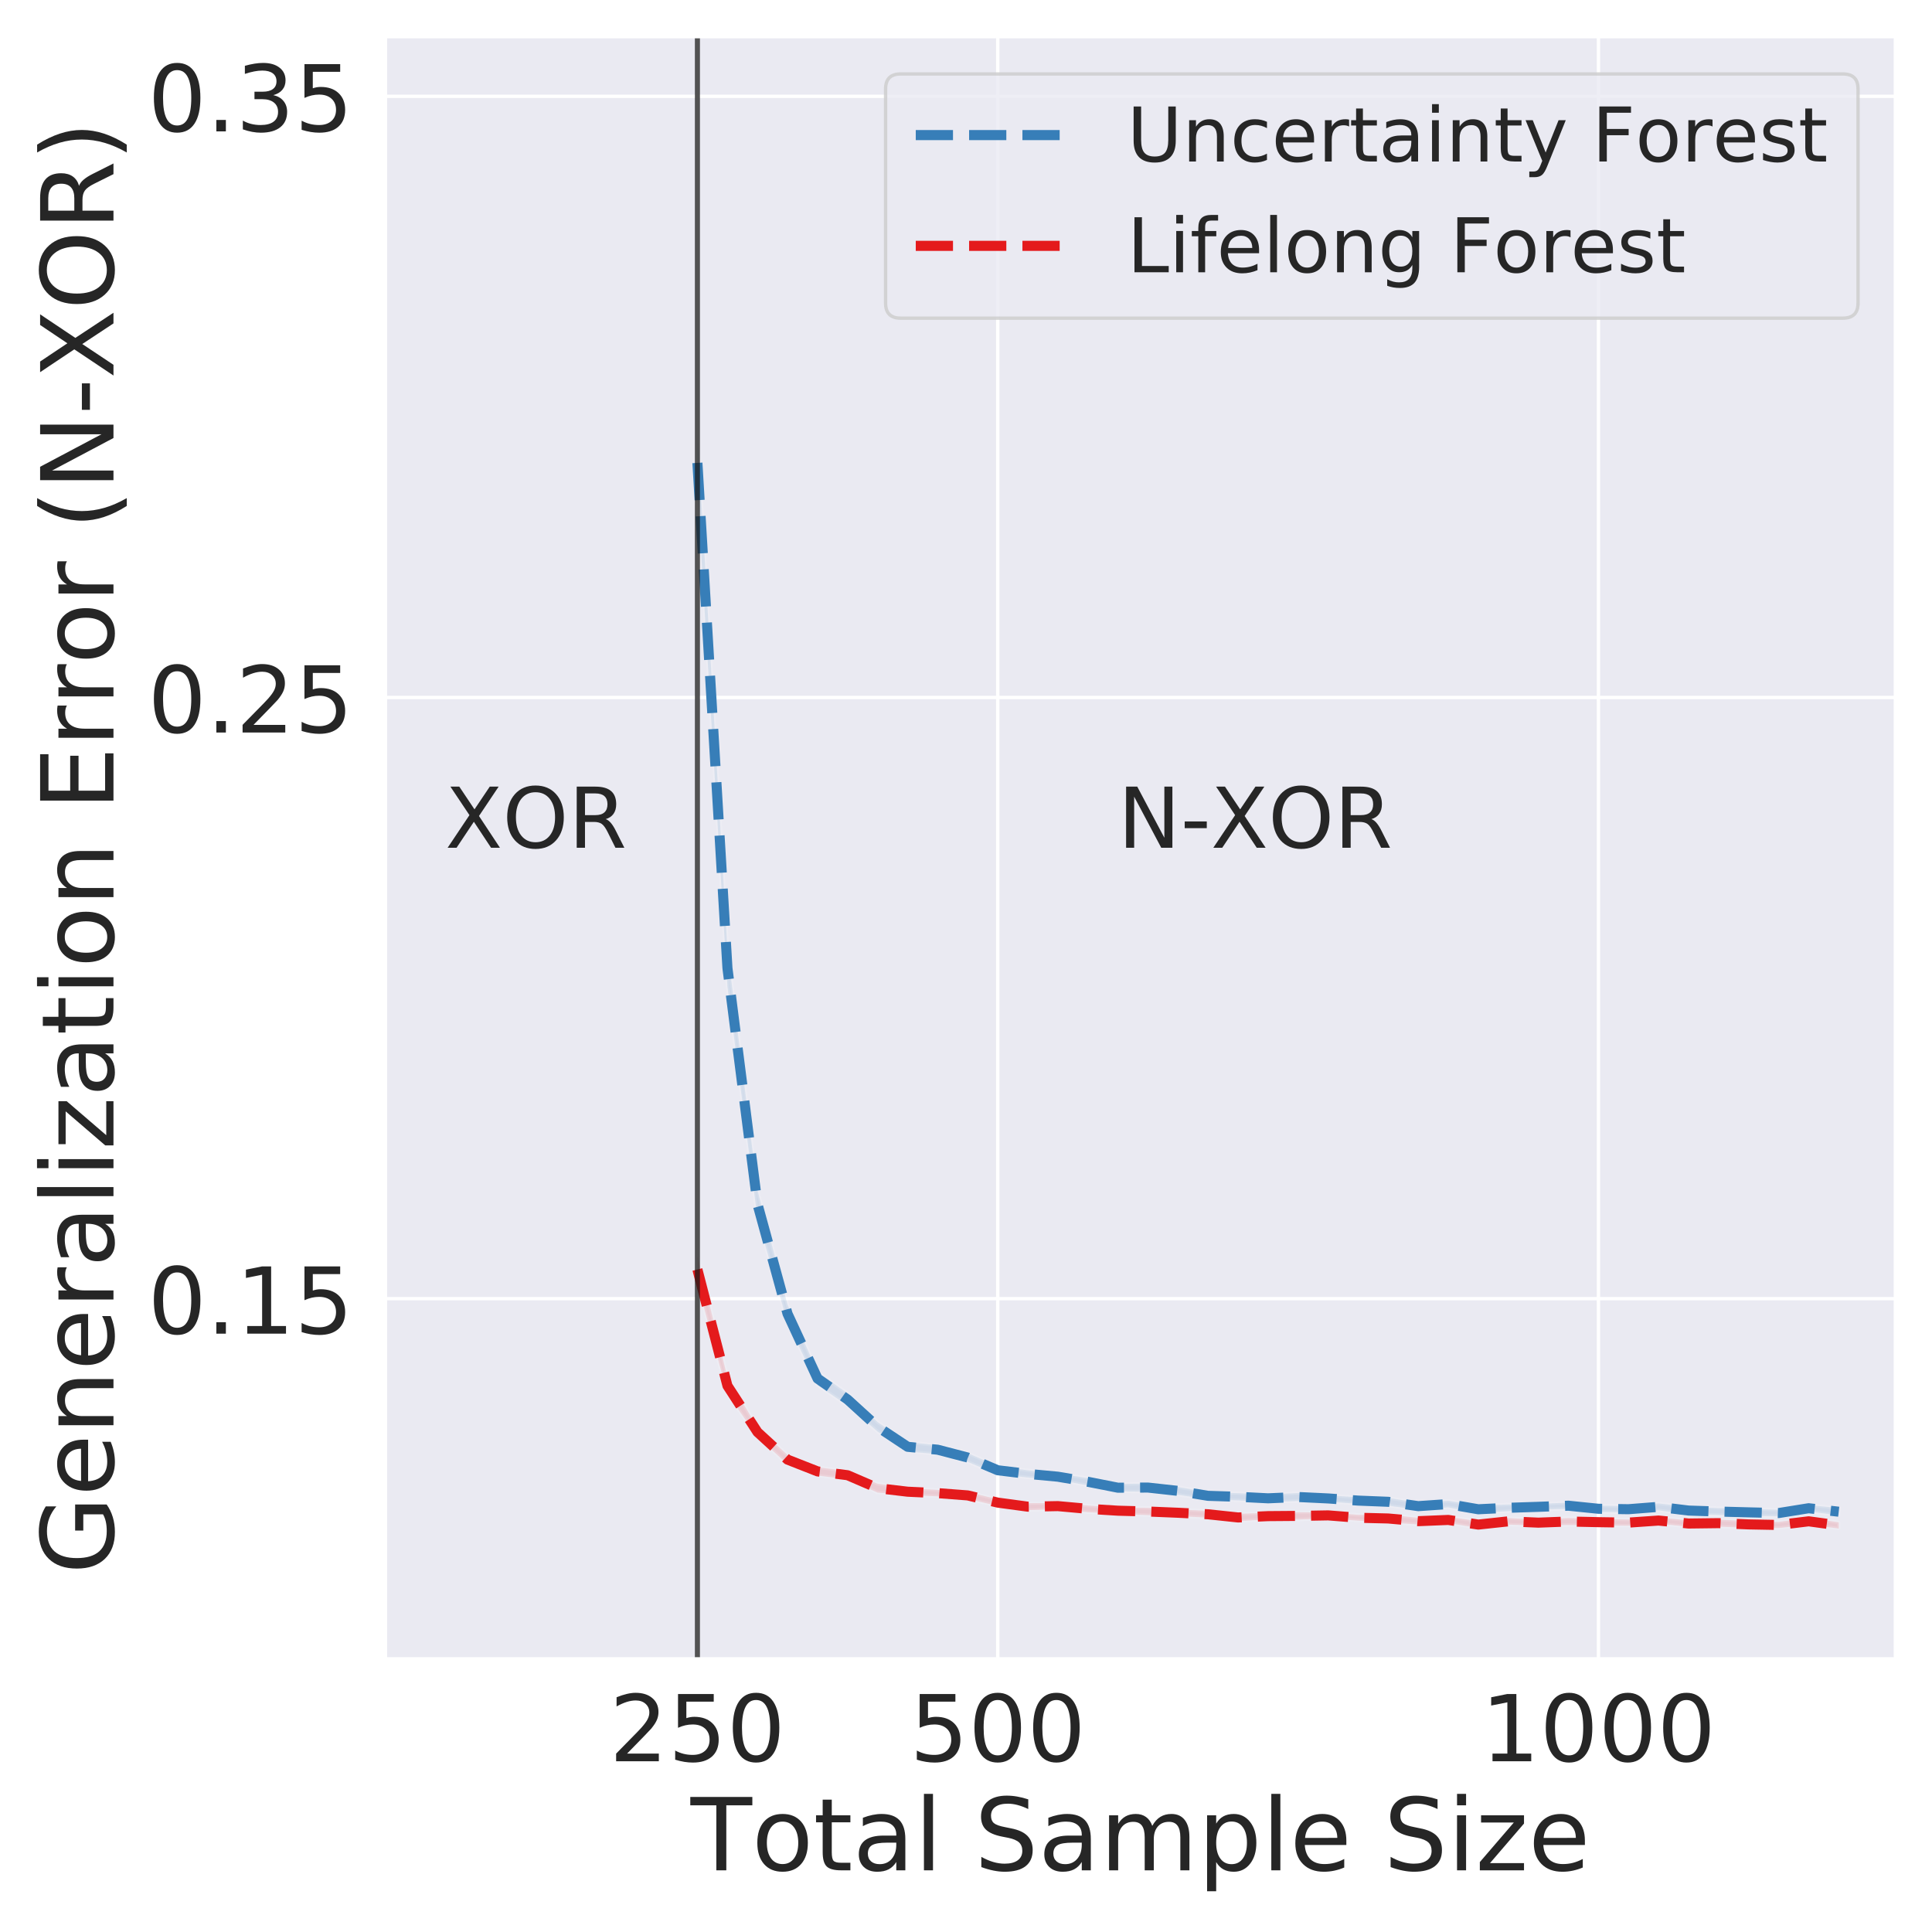 <?xml version="1.0" encoding="utf-8" standalone="no"?>
<!DOCTYPE svg PUBLIC "-//W3C//DTD SVG 1.1//EN"
  "http://www.w3.org/Graphics/SVG/1.1/DTD/svg11.dtd">
<!-- Created with matplotlib (https://matplotlib.org/) -->
<svg height="576pt" version="1.1" viewBox="0 0 576 576" width="576pt" xmlns="http://www.w3.org/2000/svg" xmlns:xlink="http://www.w3.org/1999/xlink">
 <defs>
  <style type="text/css">
*{stroke-linecap:butt;stroke-linejoin:round;}
  </style>
 </defs>
 <g id="figure_1">
  <g id="patch_1">
   <path d="M 0 576 
L 576 576 
L 576 0 
L 0 0 
z
" style="fill:#ffffff;"/>
  </g>
  <g id="axes_1">
   <g id="patch_2">
    <path d="M 114.8 494.7 
L 565.2 494.7 
L 565.2 10.8 
L 114.8 10.8 
z
" style="fill:#eaeaf2;"/>
   </g>
   <g id="matplotlib.axis_1">
    <g id="xtick_1">
     <g id="line2d_1">
      <path clip-path="url(#p9463af19e4)" d="M 207.924 494.7 
L 207.924 10.8 
" style="fill:none;stroke:#ffffff;stroke-linecap:round;"/>
     </g>
     <g id="text_1">
      <!-- 250 -->
      <defs>
       <path d="M 19.188 8.297 
L 53.609 8.297 
L 53.609 0 
L 7.328 0 
L 7.328 8.297 
Q 12.938 14.109 22.625 23.891 
Q 32.328 33.688 34.812 36.531 
Q 39.547 41.844 41.422 45.531 
Q 43.312 49.219 43.312 52.781 
Q 43.312 58.594 39.234 62.25 
Q 35.156 65.922 28.609 65.922 
Q 23.969 65.922 18.812 64.312 
Q 13.672 62.703 7.812 59.422 
L 7.812 69.391 
Q 13.766 71.781 18.938 73 
Q 24.125 74.219 28.422 74.219 
Q 39.75 74.219 46.484 68.547 
Q 53.219 62.891 53.219 53.422 
Q 53.219 48.922 51.531 44.891 
Q 49.859 40.875 45.406 35.406 
Q 44.188 33.984 37.641 27.219 
Q 31.109 20.453 19.188 8.297 
z
" id="DejaVuSans-50"/>
       <path d="M 10.797 72.906 
L 49.516 72.906 
L 49.516 64.594 
L 19.828 64.594 
L 19.828 46.734 
Q 21.969 47.469 24.109 47.828 
Q 26.266 48.188 28.422 48.188 
Q 40.625 48.188 47.75 41.5 
Q 54.891 34.812 54.891 23.391 
Q 54.891 11.625 47.562 5.094 
Q 40.234 -1.422 26.906 -1.422 
Q 22.312 -1.422 17.547 -0.641 
Q 12.797 0.141 7.719 1.703 
L 7.719 11.625 
Q 12.109 9.234 16.797 8.062 
Q 21.484 6.891 26.703 6.891 
Q 35.156 6.891 40.078 11.328 
Q 45.016 15.766 45.016 23.391 
Q 45.016 31 40.078 35.438 
Q 35.156 39.891 26.703 39.891 
Q 22.75 39.891 18.812 39.016 
Q 14.891 38.141 10.797 36.281 
z
" id="DejaVuSans-53"/>
       <path d="M 31.781 66.406 
Q 24.172 66.406 20.328 58.906 
Q 16.5 51.422 16.5 36.375 
Q 16.5 21.391 20.328 13.891 
Q 24.172 6.391 31.781 6.391 
Q 39.453 6.391 43.281 13.891 
Q 47.125 21.391 47.125 36.375 
Q 47.125 51.422 43.281 58.906 
Q 39.453 66.406 31.781 66.406 
z
M 31.781 74.219 
Q 44.047 74.219 50.516 64.516 
Q 56.984 54.828 56.984 36.375 
Q 56.984 17.969 50.516 8.266 
Q 44.047 -1.422 31.781 -1.422 
Q 19.531 -1.422 13.062 8.266 
Q 6.594 17.969 6.594 36.375 
Q 6.594 54.828 13.062 64.516 
Q 19.531 74.219 31.781 74.219 
z
" id="DejaVuSans-48"/>
      </defs>
      <g style="fill:#262626;" transform="translate(181.679 525.096)scale(0.275 -0.275)">
       <use xlink:href="#DejaVuSans-50"/>
       <use x="63.623" xlink:href="#DejaVuSans-53"/>
       <use x="127.246" xlink:href="#DejaVuSans-48"/>
      </g>
     </g>
    </g>
    <g id="xtick_2">
     <g id="line2d_2">
      <path clip-path="url(#p9463af19e4)" d="M 297.467 494.7 
L 297.467 10.8 
" style="fill:none;stroke:#ffffff;stroke-linecap:round;"/>
     </g>
     <g id="text_2">
      <!-- 500 -->
      <g style="fill:#262626;" transform="translate(271.222 525.096)scale(0.275 -0.275)">
       <use xlink:href="#DejaVuSans-53"/>
       <use x="63.623" xlink:href="#DejaVuSans-48"/>
       <use x="127.246" xlink:href="#DejaVuSans-48"/>
      </g>
     </g>
    </g>
    <g id="xtick_3">
     <g id="line2d_3">
      <path clip-path="url(#p9463af19e4)" d="M 476.553 494.7 
L 476.553 10.8 
" style="fill:none;stroke:#ffffff;stroke-linecap:round;"/>
     </g>
     <g id="text_3">
      <!-- 1000 -->
      <defs>
       <path d="M 12.406 8.297 
L 28.516 8.297 
L 28.516 63.922 
L 10.984 60.406 
L 10.984 69.391 
L 28.422 72.906 
L 38.281 72.906 
L 38.281 8.297 
L 54.391 8.297 
L 54.391 0 
L 12.406 0 
z
" id="DejaVuSans-49"/>
      </defs>
      <g style="fill:#262626;" transform="translate(441.559 525.096)scale(0.275 -0.275)">
       <use xlink:href="#DejaVuSans-49"/>
       <use x="63.623" xlink:href="#DejaVuSans-48"/>
       <use x="127.246" xlink:href="#DejaVuSans-48"/>
       <use x="190.869" xlink:href="#DejaVuSans-48"/>
      </g>
     </g>
    </g>
    <g id="text_4">
     <!-- Total Sample Size -->
     <defs>
      <path d="M -0.297 72.906 
L 61.375 72.906 
L 61.375 64.594 
L 35.5 64.594 
L 35.5 0 
L 25.594 0 
L 25.594 64.594 
L -0.297 64.594 
z
" id="DejaVuSans-84"/>
      <path d="M 30.609 48.391 
Q 23.391 48.391 19.188 42.75 
Q 14.984 37.109 14.984 27.297 
Q 14.984 17.484 19.156 11.844 
Q 23.344 6.203 30.609 6.203 
Q 37.797 6.203 41.984 11.859 
Q 46.188 17.531 46.188 27.297 
Q 46.188 37.016 41.984 42.703 
Q 37.797 48.391 30.609 48.391 
z
M 30.609 56 
Q 42.328 56 49.016 48.375 
Q 55.719 40.766 55.719 27.297 
Q 55.719 13.875 49.016 6.219 
Q 42.328 -1.422 30.609 -1.422 
Q 18.844 -1.422 12.172 6.219 
Q 5.516 13.875 5.516 27.297 
Q 5.516 40.766 12.172 48.375 
Q 18.844 56 30.609 56 
z
" id="DejaVuSans-111"/>
      <path d="M 18.312 70.219 
L 18.312 54.688 
L 36.812 54.688 
L 36.812 47.703 
L 18.312 47.703 
L 18.312 18.016 
Q 18.312 11.328 20.141 9.422 
Q 21.969 7.516 27.594 7.516 
L 36.812 7.516 
L 36.812 0 
L 27.594 0 
Q 17.188 0 13.234 3.875 
Q 9.281 7.766 9.281 18.016 
L 9.281 47.703 
L 2.688 47.703 
L 2.688 54.688 
L 9.281 54.688 
L 9.281 70.219 
z
" id="DejaVuSans-116"/>
      <path d="M 34.281 27.484 
Q 23.391 27.484 19.188 25 
Q 14.984 22.516 14.984 16.5 
Q 14.984 11.719 18.141 8.906 
Q 21.297 6.109 26.703 6.109 
Q 34.188 6.109 38.703 11.406 
Q 43.219 16.703 43.219 25.484 
L 43.219 27.484 
z
M 52.203 31.203 
L 52.203 0 
L 43.219 0 
L 43.219 8.297 
Q 40.141 3.328 35.547 0.953 
Q 30.953 -1.422 24.312 -1.422 
Q 15.922 -1.422 10.953 3.297 
Q 6 8.016 6 15.922 
Q 6 25.141 12.172 29.828 
Q 18.359 34.516 30.609 34.516 
L 43.219 34.516 
L 43.219 35.406 
Q 43.219 41.609 39.141 45 
Q 35.062 48.391 27.688 48.391 
Q 23 48.391 18.547 47.266 
Q 14.109 46.141 10.016 43.891 
L 10.016 52.203 
Q 14.938 54.109 19.578 55.047 
Q 24.219 56 28.609 56 
Q 40.484 56 46.344 49.844 
Q 52.203 43.703 52.203 31.203 
z
" id="DejaVuSans-97"/>
      <path d="M 9.422 75.984 
L 18.406 75.984 
L 18.406 0 
L 9.422 0 
z
" id="DejaVuSans-108"/>
      <path id="DejaVuSans-32"/>
      <path d="M 53.516 70.516 
L 53.516 60.891 
Q 47.906 63.578 42.922 64.891 
Q 37.938 66.219 33.297 66.219 
Q 25.25 66.219 20.875 63.094 
Q 16.5 59.969 16.5 54.203 
Q 16.5 49.359 19.406 46.891 
Q 22.312 44.438 30.422 42.922 
L 36.375 41.703 
Q 47.406 39.594 52.656 34.297 
Q 57.906 29 57.906 20.125 
Q 57.906 9.516 50.797 4.047 
Q 43.703 -1.422 29.984 -1.422 
Q 24.812 -1.422 18.969 -0.25 
Q 13.141 0.922 6.891 3.219 
L 6.891 13.375 
Q 12.891 10.016 18.656 8.297 
Q 24.422 6.594 29.984 6.594 
Q 38.422 6.594 43.016 9.906 
Q 47.609 13.234 47.609 19.391 
Q 47.609 24.75 44.312 27.781 
Q 41.016 30.812 33.5 32.328 
L 27.484 33.5 
Q 16.453 35.688 11.516 40.375 
Q 6.594 45.062 6.594 53.422 
Q 6.594 63.094 13.406 68.656 
Q 20.219 74.219 32.172 74.219 
Q 37.312 74.219 42.625 73.281 
Q 47.953 72.359 53.516 70.516 
z
" id="DejaVuSans-83"/>
      <path d="M 52 44.188 
Q 55.375 50.25 60.062 53.125 
Q 64.75 56 71.094 56 
Q 79.641 56 84.281 50.016 
Q 88.922 44.047 88.922 33.016 
L 88.922 0 
L 79.891 0 
L 79.891 32.719 
Q 79.891 40.578 77.094 44.375 
Q 74.312 48.188 68.609 48.188 
Q 61.625 48.188 57.562 43.547 
Q 53.516 38.922 53.516 30.906 
L 53.516 0 
L 44.484 0 
L 44.484 32.719 
Q 44.484 40.625 41.703 44.406 
Q 38.922 48.188 33.109 48.188 
Q 26.219 48.188 22.156 43.531 
Q 18.109 38.875 18.109 30.906 
L 18.109 0 
L 9.078 0 
L 9.078 54.688 
L 18.109 54.688 
L 18.109 46.188 
Q 21.188 51.219 25.484 53.609 
Q 29.781 56 35.688 56 
Q 41.656 56 45.828 52.969 
Q 50 49.953 52 44.188 
z
" id="DejaVuSans-109"/>
      <path d="M 18.109 8.203 
L 18.109 -20.797 
L 9.078 -20.797 
L 9.078 54.688 
L 18.109 54.688 
L 18.109 46.391 
Q 20.953 51.266 25.266 53.625 
Q 29.594 56 35.594 56 
Q 45.562 56 51.781 48.094 
Q 58.016 40.188 58.016 27.297 
Q 58.016 14.406 51.781 6.484 
Q 45.562 -1.422 35.594 -1.422 
Q 29.594 -1.422 25.266 0.953 
Q 20.953 3.328 18.109 8.203 
z
M 48.688 27.297 
Q 48.688 37.203 44.609 42.844 
Q 40.531 48.484 33.406 48.484 
Q 26.266 48.484 22.188 42.844 
Q 18.109 37.203 18.109 27.297 
Q 18.109 17.391 22.188 11.75 
Q 26.266 6.109 33.406 6.109 
Q 40.531 6.109 44.609 11.75 
Q 48.688 17.391 48.688 27.297 
z
" id="DejaVuSans-112"/>
      <path d="M 56.203 29.594 
L 56.203 25.203 
L 14.891 25.203 
Q 15.484 15.922 20.484 11.062 
Q 25.484 6.203 34.422 6.203 
Q 39.594 6.203 44.453 7.469 
Q 49.312 8.734 54.109 11.281 
L 54.109 2.781 
Q 49.266 0.734 44.188 -0.344 
Q 39.109 -1.422 33.891 -1.422 
Q 20.797 -1.422 13.156 6.188 
Q 5.516 13.812 5.516 26.812 
Q 5.516 40.234 12.766 48.109 
Q 20.016 56 32.328 56 
Q 43.359 56 49.781 48.891 
Q 56.203 41.797 56.203 29.594 
z
M 47.219 32.234 
Q 47.125 39.594 43.094 43.984 
Q 39.062 48.391 32.422 48.391 
Q 24.906 48.391 20.391 44.141 
Q 15.875 39.891 15.188 32.172 
z
" id="DejaVuSans-101"/>
      <path d="M 9.422 54.688 
L 18.406 54.688 
L 18.406 0 
L 9.422 0 
z
M 9.422 75.984 
L 18.406 75.984 
L 18.406 64.594 
L 9.422 64.594 
z
" id="DejaVuSans-105"/>
      <path d="M 5.516 54.688 
L 48.188 54.688 
L 48.188 46.484 
L 14.406 7.172 
L 48.188 7.172 
L 48.188 0 
L 4.297 0 
L 4.297 8.203 
L 38.094 47.516 
L 5.516 47.516 
z
" id="DejaVuSans-122"/>
     </defs>
     <g style="fill:#262626;" transform="translate(205.888 557.61)scale(0.3 -0.3)">
      <use xlink:href="#DejaVuSans-84"/>
      <use x="60.818" xlink:href="#DejaVuSans-111"/>
      <use x="122" xlink:href="#DejaVuSans-116"/>
      <use x="161.209" xlink:href="#DejaVuSans-97"/>
      <use x="222.488" xlink:href="#DejaVuSans-108"/>
      <use x="250.271" xlink:href="#DejaVuSans-32"/>
      <use x="282.059" xlink:href="#DejaVuSans-83"/>
      <use x="345.535" xlink:href="#DejaVuSans-97"/>
      <use x="406.814" xlink:href="#DejaVuSans-109"/>
      <use x="504.227" xlink:href="#DejaVuSans-112"/>
      <use x="567.703" xlink:href="#DejaVuSans-108"/>
      <use x="595.486" xlink:href="#DejaVuSans-101"/>
      <use x="657.01" xlink:href="#DejaVuSans-32"/>
      <use x="688.797" xlink:href="#DejaVuSans-83"/>
      <use x="752.273" xlink:href="#DejaVuSans-105"/>
      <use x="780.057" xlink:href="#DejaVuSans-122"/>
      <use x="832.547" xlink:href="#DejaVuSans-101"/>
     </g>
    </g>
   </g>
   <g id="matplotlib.axis_2">
    <g id="ytick_1">
     <g id="line2d_4">
      <path clip-path="url(#p9463af19e4)" d="M 114.8 387.167 
L 565.2 387.167 
" style="fill:none;stroke:#ffffff;stroke-linecap:round;"/>
     </g>
     <g id="text_5">
      <!-- 0.15 -->
      <defs>
       <path d="M 10.688 12.406 
L 21 12.406 
L 21 0 
L 10.688 0 
z
" id="DejaVuSans-46"/>
      </defs>
      <g style="fill:#262626;" transform="translate(44.07 397.615)scale(0.275 -0.275)">
       <use xlink:href="#DejaVuSans-48"/>
       <use x="63.623" xlink:href="#DejaVuSans-46"/>
       <use x="95.41" xlink:href="#DejaVuSans-49"/>
       <use x="159.033" xlink:href="#DejaVuSans-53"/>
      </g>
     </g>
    </g>
    <g id="ytick_2">
     <g id="line2d_5">
      <path clip-path="url(#p9463af19e4)" d="M 114.8 207.944 
L 565.2 207.944 
" style="fill:none;stroke:#ffffff;stroke-linecap:round;"/>
     </g>
     <g id="text_6">
      <!-- 0.25 -->
      <g style="fill:#262626;" transform="translate(44.07 218.392)scale(0.275 -0.275)">
       <use xlink:href="#DejaVuSans-48"/>
       <use x="63.623" xlink:href="#DejaVuSans-46"/>
       <use x="95.41" xlink:href="#DejaVuSans-50"/>
       <use x="159.033" xlink:href="#DejaVuSans-53"/>
      </g>
     </g>
    </g>
    <g id="ytick_3">
     <g id="line2d_6">
      <path clip-path="url(#p9463af19e4)" d="M 114.8 28.722 
L 565.2 28.722 
" style="fill:none;stroke:#ffffff;stroke-linecap:round;"/>
     </g>
     <g id="text_7">
      <!-- 0.35 -->
      <defs>
       <path d="M 40.578 39.312 
Q 47.656 37.797 51.625 33 
Q 55.609 28.219 55.609 21.188 
Q 55.609 10.406 48.188 4.484 
Q 40.766 -1.422 27.094 -1.422 
Q 22.516 -1.422 17.656 -0.516 
Q 12.797 0.391 7.625 2.203 
L 7.625 11.719 
Q 11.719 9.328 16.594 8.109 
Q 21.484 6.891 26.812 6.891 
Q 36.078 6.891 40.938 10.547 
Q 45.797 14.203 45.797 21.188 
Q 45.797 27.641 41.281 31.266 
Q 36.766 34.906 28.719 34.906 
L 20.219 34.906 
L 20.219 43.016 
L 29.109 43.016 
Q 36.375 43.016 40.234 45.922 
Q 44.094 48.828 44.094 54.297 
Q 44.094 59.906 40.109 62.906 
Q 36.141 65.922 28.719 65.922 
Q 24.656 65.922 20.016 65.031 
Q 15.375 64.156 9.812 62.312 
L 9.812 71.094 
Q 15.438 72.656 20.344 73.438 
Q 25.25 74.219 29.594 74.219 
Q 40.828 74.219 47.359 69.109 
Q 53.906 64.016 53.906 55.328 
Q 53.906 49.266 50.438 45.094 
Q 46.969 40.922 40.578 39.312 
z
" id="DejaVuSans-51"/>
      </defs>
      <g style="fill:#262626;" transform="translate(44.07 39.17)scale(0.275 -0.275)">
       <use xlink:href="#DejaVuSans-48"/>
       <use x="63.623" xlink:href="#DejaVuSans-46"/>
       <use x="95.41" xlink:href="#DejaVuSans-51"/>
       <use x="159.033" xlink:href="#DejaVuSans-53"/>
      </g>
     </g>
    </g>
    <g id="text_8">
     <!-- Generalization Error (N-XOR) -->
     <defs>
      <path d="M 59.516 10.406 
L 59.516 29.984 
L 43.406 29.984 
L 43.406 38.094 
L 69.281 38.094 
L 69.281 6.781 
Q 63.578 2.734 56.688 0.656 
Q 49.812 -1.422 42 -1.422 
Q 24.906 -1.422 15.25 8.562 
Q 5.609 18.562 5.609 36.375 
Q 5.609 54.25 15.25 64.234 
Q 24.906 74.219 42 74.219 
Q 49.125 74.219 55.547 72.453 
Q 61.969 70.703 67.391 67.281 
L 67.391 56.781 
Q 61.922 61.422 55.766 63.766 
Q 49.609 66.109 42.828 66.109 
Q 29.438 66.109 22.719 58.641 
Q 16.016 51.172 16.016 36.375 
Q 16.016 21.625 22.719 14.156 
Q 29.438 6.688 42.828 6.688 
Q 48.047 6.688 52.141 7.594 
Q 56.25 8.5 59.516 10.406 
z
" id="DejaVuSans-71"/>
      <path d="M 54.891 33.016 
L 54.891 0 
L 45.906 0 
L 45.906 32.719 
Q 45.906 40.484 42.875 44.328 
Q 39.844 48.188 33.797 48.188 
Q 26.516 48.188 22.312 43.547 
Q 18.109 38.922 18.109 30.906 
L 18.109 0 
L 9.078 0 
L 9.078 54.688 
L 18.109 54.688 
L 18.109 46.188 
Q 21.344 51.125 25.703 53.562 
Q 30.078 56 35.797 56 
Q 45.219 56 50.047 50.172 
Q 54.891 44.344 54.891 33.016 
z
" id="DejaVuSans-110"/>
      <path d="M 41.109 46.297 
Q 39.594 47.172 37.812 47.578 
Q 36.031 48 33.891 48 
Q 26.266 48 22.188 43.047 
Q 18.109 38.094 18.109 28.812 
L 18.109 0 
L 9.078 0 
L 9.078 54.688 
L 18.109 54.688 
L 18.109 46.188 
Q 20.953 51.172 25.484 53.578 
Q 30.031 56 36.531 56 
Q 37.453 56 38.578 55.875 
Q 39.703 55.766 41.062 55.516 
z
" id="DejaVuSans-114"/>
      <path d="M 9.812 72.906 
L 55.906 72.906 
L 55.906 64.594 
L 19.672 64.594 
L 19.672 43.016 
L 54.391 43.016 
L 54.391 34.719 
L 19.672 34.719 
L 19.672 8.297 
L 56.781 8.297 
L 56.781 0 
L 9.812 0 
z
" id="DejaVuSans-69"/>
      <path d="M 31 75.875 
Q 24.469 64.656 21.281 53.656 
Q 18.109 42.672 18.109 31.391 
Q 18.109 20.125 21.312 9.062 
Q 24.516 -2 31 -13.188 
L 23.188 -13.188 
Q 15.875 -1.703 12.234 9.375 
Q 8.594 20.453 8.594 31.391 
Q 8.594 42.281 12.203 53.312 
Q 15.828 64.359 23.188 75.875 
z
" id="DejaVuSans-40"/>
      <path d="M 9.812 72.906 
L 23.094 72.906 
L 55.422 11.922 
L 55.422 72.906 
L 64.984 72.906 
L 64.984 0 
L 51.703 0 
L 19.391 60.984 
L 19.391 0 
L 9.812 0 
z
" id="DejaVuSans-78"/>
      <path d="M 4.891 31.391 
L 31.203 31.391 
L 31.203 23.391 
L 4.891 23.391 
z
" id="DejaVuSans-45"/>
      <path d="M 6.297 72.906 
L 16.891 72.906 
L 35.016 45.797 
L 53.219 72.906 
L 63.812 72.906 
L 40.375 37.891 
L 65.375 0 
L 54.781 0 
L 34.281 31 
L 13.625 0 
L 2.984 0 
L 29 38.922 
z
" id="DejaVuSans-88"/>
      <path d="M 39.406 66.219 
Q 28.656 66.219 22.328 58.203 
Q 16.016 50.203 16.016 36.375 
Q 16.016 22.609 22.328 14.594 
Q 28.656 6.594 39.406 6.594 
Q 50.141 6.594 56.422 14.594 
Q 62.703 22.609 62.703 36.375 
Q 62.703 50.203 56.422 58.203 
Q 50.141 66.219 39.406 66.219 
z
M 39.406 74.219 
Q 54.734 74.219 63.906 63.938 
Q 73.094 53.656 73.094 36.375 
Q 73.094 19.141 63.906 8.859 
Q 54.734 -1.422 39.406 -1.422 
Q 24.031 -1.422 14.812 8.828 
Q 5.609 19.094 5.609 36.375 
Q 5.609 53.656 14.812 63.938 
Q 24.031 74.219 39.406 74.219 
z
" id="DejaVuSans-79"/>
      <path d="M 44.391 34.188 
Q 47.562 33.109 50.562 29.594 
Q 53.562 26.078 56.594 19.922 
L 66.609 0 
L 56 0 
L 46.688 18.703 
Q 43.062 26.031 39.672 28.422 
Q 36.281 30.812 30.422 30.812 
L 19.672 30.812 
L 19.672 0 
L 9.812 0 
L 9.812 72.906 
L 32.078 72.906 
Q 44.578 72.906 50.734 67.672 
Q 56.891 62.453 56.891 51.906 
Q 56.891 45.016 53.688 40.469 
Q 50.484 35.938 44.391 34.188 
z
M 19.672 64.797 
L 19.672 38.922 
L 32.078 38.922 
Q 39.203 38.922 42.844 42.219 
Q 46.484 45.516 46.484 51.906 
Q 46.484 58.297 42.844 61.547 
Q 39.203 64.797 32.078 64.797 
z
" id="DejaVuSans-82"/>
      <path d="M 8.016 75.875 
L 15.828 75.875 
Q 23.141 64.359 26.781 53.312 
Q 30.422 42.281 30.422 31.391 
Q 30.422 20.453 26.781 9.375 
Q 23.141 -1.703 15.828 -13.188 
L 8.016 -13.188 
Q 14.5 -2 17.703 9.062 
Q 20.906 20.125 20.906 31.391 
Q 20.906 42.672 17.703 53.656 
Q 14.5 64.656 8.016 75.875 
z
" id="DejaVuSans-41"/>
     </defs>
     <g style="fill:#262626;" transform="translate(33.83 469.329)rotate(-90)scale(0.3 -0.3)">
      <use xlink:href="#DejaVuSans-71"/>
      <use x="77.49" xlink:href="#DejaVuSans-101"/>
      <use x="139.014" xlink:href="#DejaVuSans-110"/>
      <use x="202.393" xlink:href="#DejaVuSans-101"/>
      <use x="263.916" xlink:href="#DejaVuSans-114"/>
      <use x="305.029" xlink:href="#DejaVuSans-97"/>
      <use x="366.309" xlink:href="#DejaVuSans-108"/>
      <use x="394.092" xlink:href="#DejaVuSans-105"/>
      <use x="421.875" xlink:href="#DejaVuSans-122"/>
      <use x="474.365" xlink:href="#DejaVuSans-97"/>
      <use x="535.645" xlink:href="#DejaVuSans-116"/>
      <use x="574.854" xlink:href="#DejaVuSans-105"/>
      <use x="602.637" xlink:href="#DejaVuSans-111"/>
      <use x="663.818" xlink:href="#DejaVuSans-110"/>
      <use x="727.197" xlink:href="#DejaVuSans-32"/>
      <use x="758.984" xlink:href="#DejaVuSans-69"/>
      <use x="822.168" xlink:href="#DejaVuSans-114"/>
      <use x="863.266" xlink:href="#DejaVuSans-114"/>
      <use x="904.348" xlink:href="#DejaVuSans-111"/>
      <use x="965.529" xlink:href="#DejaVuSans-114"/>
      <use x="1006.643" xlink:href="#DejaVuSans-32"/>
      <use x="1038.43" xlink:href="#DejaVuSans-40"/>
      <use x="1077.443" xlink:href="#DejaVuSans-78"/>
      <use x="1152.248" xlink:href="#DejaVuSans-45"/>
      <use x="1188.254" xlink:href="#DejaVuSans-88"/>
      <use x="1256.666" xlink:href="#DejaVuSans-79"/>
      <use x="1335.377" xlink:href="#DejaVuSans-82"/>
      <use x="1404.859" xlink:href="#DejaVuSans-41"/>
     </g>
    </g>
   </g>
   <g id="PolyCollection_1">
    <defs>
     <path d="M 207.924 -446.5 
L 207.924 -446.5 
L 216.879 -292.855 
L 225.833 -221.13 
L 234.787 -186.99 
L 243.742 -166.973 
L 252.696 -160.548 
L 261.65 -152 
L 270.604 -146.07 
L 279.559 -145.097 
L 288.513 -142.757 
L 297.467 -138.878 
L 306.421 -137.64 
L 315.376 -136.682 
L 324.33 -135.309 
L 333.284 -133.567 
L 342.239 -133.71 
L 351.193 -132.67 
L 360.147 -131.104 
L 369.101 -130.829 
L 378.056 -130.418 
L 387.01 -130.875 
L 395.964 -130.182 
L 404.918 -129.604 
L 413.873 -129.409 
L 422.827 -128.027 
L 431.781 -128.555 
L 440.736 -127.157 
L 449.69 -127.456 
L 458.644 -127.621 
L 467.598 -128.027 
L 476.553 -127.125 
L 485.507 -126.972 
L 494.461 -127.774 
L 503.416 -126.755 
L 512.37 -126.371 
L 521.324 -126.163 
L 530.278 -125.874 
L 539.233 -127.266 
L 548.187 -126.419 
L 548.187 -126.419 
L 548.187 -124.186 
L 539.233 -125.414 
L 530.278 -123.924 
L 521.324 -124.072 
L 512.37 -124.328 
L 503.416 -124.541 
L 494.461 -125.728 
L 485.507 -125.122 
L 476.553 -125.232 
L 467.598 -126.161 
L 458.644 -125.9 
L 449.69 -125.481 
L 440.736 -124.906 
L 431.781 -126.6 
L 422.827 -125.897 
L 413.873 -127.111 
L 404.918 -127.628 
L 395.964 -128.338 
L 387.01 -128.502 
L 378.056 -128.173 
L 369.101 -128.684 
L 360.147 -128.974 
L 351.193 -130.362 
L 342.239 -131.297 
L 333.284 -131.352 
L 324.33 -133.142 
L 315.376 -134.809 
L 306.421 -135.516 
L 297.467 -136.443 
L 288.513 -140.156 
L 279.559 -142.481 
L 270.604 -143.24 
L 261.65 -149.192 
L 252.696 -156.967 
L 243.742 -163.033 
L 234.787 -181.691 
L 225.833 -212.879 
L 216.879 -281.863 
L 207.924 -429.495 
z
" id="m6d55793862" style="stroke:#ffffff;stroke-opacity:0.15;"/>
    </defs>
    <g clip-path="url(#p9463af19e4)">
     <use style="fill:#377eb8;fill-opacity:0.15;stroke:#ffffff;stroke-opacity:0.15;" x="0" xlink:href="#m6d55793862" y="576"/>
    </g>
   </g>
   <g id="PolyCollection_2">
    <defs>
     <path d="M 207.924 -201.649 
L 207.924 -201.649 
L 216.879 -165.303 
L 225.833 -150.439 
L 234.787 -142.206 
L 243.742 -138.553 
L 252.696 -137.4 
L 261.65 -133.646 
L 270.604 -132.276 
L 279.559 -131.808 
L 288.513 -131.19 
L 297.467 -129 
L 306.421 -127.849 
L 315.376 -127.881 
L 324.33 -127.157 
L 333.284 -126.531 
L 342.239 -126.444 
L 351.193 -125.985 
L 360.147 -125.554 
L 369.101 -124.671 
L 378.056 -124.971 
L 387.01 -125.135 
L 395.964 -125.111 
L 404.918 -124.366 
L 413.873 -124.44 
L 422.827 -123.467 
L 431.781 -123.761 
L 440.736 -122.485 
L 449.69 -123.406 
L 458.644 -122.919 
L 467.598 -123.416 
L 476.553 -123.143 
L 485.507 -122.963 
L 494.461 -123.605 
L 503.416 -122.727 
L 512.37 -122.922 
L 521.324 -122.557 
L 530.278 -122.25 
L 539.233 -123.474 
L 548.187 -122.134 
L 548.187 -122.134 
L 548.187 -120.303 
L 539.233 -121.411 
L 530.278 -120.458 
L 521.324 -120.481 
L 512.37 -120.865 
L 503.416 -120.838 
L 494.461 -121.736 
L 485.507 -121.137 
L 476.553 -121.233 
L 467.598 -121.349 
L 458.644 -121.165 
L 449.69 -121.457 
L 440.736 -120.452 
L 431.781 -121.943 
L 422.827 -121.497 
L 413.873 -122.131 
L 404.918 -122.643 
L 395.964 -123.308 
L 387.01 -122.973 
L 378.056 -123.001 
L 369.101 -122.503 
L 360.147 -123.527 
L 351.193 -124.001 
L 342.239 -124.28 
L 333.284 -124.683 
L 324.33 -125.171 
L 315.376 -126.065 
L 306.421 -125.764 
L 297.467 -127.03 
L 288.513 -129.129 
L 279.559 -129.878 
L 270.604 -130.26 
L 261.65 -131.008 
L 252.696 -134.965 
L 243.742 -136.092 
L 234.787 -139.465 
L 225.833 -147.648 
L 216.879 -160.408 
L 207.924 -193.393 
z
" id="m97a3c29f2f" style="stroke:#ffffff;stroke-opacity:0.15;"/>
    </defs>
    <g clip-path="url(#p9463af19e4)">
     <use style="fill:#e41a1c;fill-opacity:0.15;stroke:#ffffff;stroke-opacity:0.15;" x="0" xlink:href="#m97a3c29f2f" y="576"/>
    </g>
   </g>
   <g id="line2d_7">
    <path clip-path="url(#p9463af19e4)" d="M 207.924 138.002 
L 216.879 288.641 
L 225.833 358.995 
L 234.787 391.659 
L 243.742 410.997 
L 252.696 417.243 
L 261.65 425.404 
L 270.604 431.345 
L 279.559 432.211 
L 288.513 434.543 
L 297.467 438.339 
L 306.421 439.422 
L 315.376 440.255 
L 324.33 441.774 
L 333.284 443.54 
L 342.239 443.496 
L 351.193 444.484 
L 360.147 445.961 
L 369.101 446.243 
L 378.056 446.704 
L 387.01 446.311 
L 395.964 446.74 
L 404.918 447.384 
L 413.873 447.74 
L 422.827 449.038 
L 431.781 448.422 
L 440.736 449.969 
L 449.69 449.531 
L 458.644 449.24 
L 467.598 448.906 
L 476.553 449.822 
L 485.507 449.953 
L 494.461 449.249 
L 503.416 450.352 
L 512.37 450.651 
L 521.324 450.883 
L 530.278 451.101 
L 539.233 449.66 
L 548.187 450.697 
" style="fill:none;stroke:#377eb8;stroke-dasharray:11.1,4.8;stroke-dashoffset:0;stroke-width:3;"/>
   </g>
   <g id="line2d_8">
    <path clip-path="url(#p9463af19e4)" d="M 207.924 378.479 
L 216.879 413.144 
L 225.833 426.956 
L 234.787 435.165 
L 243.742 438.678 
L 252.696 439.817 
L 261.65 443.673 
L 270.604 444.732 
L 279.559 445.157 
L 288.513 445.84 
L 297.467 447.985 
L 306.421 449.193 
L 315.376 449.027 
L 324.33 449.836 
L 333.284 450.393 
L 342.239 450.638 
L 351.193 451.007 
L 360.147 451.46 
L 369.101 452.413 
L 378.056 452.014 
L 387.01 451.946 
L 395.964 451.791 
L 404.918 452.496 
L 413.873 452.714 
L 422.827 453.518 
L 431.781 453.148 
L 440.736 454.532 
L 449.69 453.568 
L 458.644 453.958 
L 467.598 453.617 
L 476.553 453.812 
L 485.507 453.95 
L 494.461 453.33 
L 503.416 454.217 
L 512.37 454.106 
L 521.324 454.481 
L 530.278 454.646 
L 539.233 453.558 
L 548.187 454.781 
" style="fill:none;stroke:#e41a1c;stroke-dasharray:11.1,4.8;stroke-dashoffset:0;stroke-width:3;"/>
   </g>
   <g id="line2d_9">
    <path clip-path="url(#p9463af19e4)" d="M 207.924 494.7 
L 207.924 10.8 
" style="fill:none;stroke:#1a1a1a;stroke-linecap:round;stroke-opacity:0.75;stroke-width:1.5;"/>
   </g>
   <g id="patch_3">
    <path d="M 114.8 494.7 
L 114.8 10.8 
" style="fill:none;stroke:#ffffff;stroke-linecap:square;stroke-linejoin:miter;stroke-width:1.25;"/>
   </g>
   <g id="patch_4">
    <path d="M 565.2 494.7 
L 565.2 10.8 
" style="fill:none;stroke:#ffffff;stroke-linecap:square;stroke-linejoin:miter;stroke-width:1.25;"/>
   </g>
   <g id="patch_5">
    <path d="M 114.8 494.7 
L 565.2 494.7 
" style="fill:none;stroke:#ffffff;stroke-linecap:square;stroke-linejoin:miter;stroke-width:1.25;"/>
   </g>
   <g id="patch_6">
    <path d="M 114.8 10.8 
L 565.2 10.8 
" style="fill:none;stroke:#ffffff;stroke-linecap:square;stroke-linejoin:miter;stroke-width:1.25;"/>
   </g>
   <g id="text_9">
    <!-- XOR -->
    <g style="fill:#262626;" transform="translate(132.709 252.75)scale(0.25 -0.25)">
     <use xlink:href="#DejaVuSans-88"/>
     <use x="68.412" xlink:href="#DejaVuSans-79"/>
     <use x="147.123" xlink:href="#DejaVuSans-82"/>
    </g>
   </g>
   <g id="text_10">
    <!-- N-XOR -->
    <g style="fill:#262626;" transform="translate(333.284 252.75)scale(0.25 -0.25)">
     <use xlink:href="#DejaVuSans-78"/>
     <use x="74.805" xlink:href="#DejaVuSans-45"/>
     <use x="110.811" xlink:href="#DejaVuSans-88"/>
     <use x="179.223" xlink:href="#DejaVuSans-79"/>
     <use x="257.934" xlink:href="#DejaVuSans-82"/>
    </g>
   </g>
   <g id="legend_1">
    <g id="patch_7">
     <path d="M 268.523 94.852 
L 549.45 94.852 
Q 553.95 94.852 553.95 90.352 
L 553.95 26.55 
Q 553.95 22.05 549.45 22.05 
L 268.523 22.05 
Q 264.023 22.05 264.023 26.55 
L 264.023 90.352 
Q 264.023 94.852 268.523 94.852 
z
" style="fill:#eaeaf2;opacity:0.8;stroke:#cccccc;stroke-linejoin:miter;"/>
    </g>
    <g id="line2d_10">
     <path d="M 273.023 40.271 
L 318.023 40.271 
" style="fill:none;stroke:#377eb8;stroke-dasharray:11.1,4.8;stroke-dashoffset:0;stroke-width:3;"/>
    </g>
    <g id="line2d_11"/>
    <g id="text_11">
     <!-- Uncertainty Forest -->
     <defs>
      <path d="M 8.688 72.906 
L 18.609 72.906 
L 18.609 28.609 
Q 18.609 16.891 22.844 11.734 
Q 27.094 6.594 36.625 6.594 
Q 46.094 6.594 50.344 11.734 
Q 54.594 16.891 54.594 28.609 
L 54.594 72.906 
L 64.5 72.906 
L 64.5 27.391 
Q 64.5 13.141 57.438 5.859 
Q 50.391 -1.422 36.625 -1.422 
Q 22.797 -1.422 15.734 5.859 
Q 8.688 13.141 8.688 27.391 
z
" id="DejaVuSans-85"/>
      <path d="M 48.781 52.594 
L 48.781 44.188 
Q 44.969 46.297 41.141 47.344 
Q 37.312 48.391 33.406 48.391 
Q 24.656 48.391 19.812 42.844 
Q 14.984 37.312 14.984 27.297 
Q 14.984 17.281 19.812 11.734 
Q 24.656 6.203 33.406 6.203 
Q 37.312 6.203 41.141 7.25 
Q 44.969 8.297 48.781 10.406 
L 48.781 2.094 
Q 45.016 0.344 40.984 -0.531 
Q 36.969 -1.422 32.422 -1.422 
Q 20.062 -1.422 12.781 6.344 
Q 5.516 14.109 5.516 27.297 
Q 5.516 40.672 12.859 48.328 
Q 20.219 56 33.016 56 
Q 37.156 56 41.109 55.141 
Q 45.062 54.297 48.781 52.594 
z
" id="DejaVuSans-99"/>
      <path d="M 32.172 -5.078 
Q 28.375 -14.844 24.75 -17.812 
Q 21.141 -20.797 15.094 -20.797 
L 7.906 -20.797 
L 7.906 -13.281 
L 13.188 -13.281 
Q 16.891 -13.281 18.938 -11.516 
Q 21 -9.766 23.484 -3.219 
L 25.094 0.875 
L 2.984 54.688 
L 12.5 54.688 
L 29.594 11.922 
L 46.688 54.688 
L 56.203 54.688 
z
" id="DejaVuSans-121"/>
      <path d="M 9.812 72.906 
L 51.703 72.906 
L 51.703 64.594 
L 19.672 64.594 
L 19.672 43.109 
L 48.578 43.109 
L 48.578 34.812 
L 19.672 34.812 
L 19.672 0 
L 9.812 0 
z
" id="DejaVuSans-70"/>
      <path d="M 44.281 53.078 
L 44.281 44.578 
Q 40.484 46.531 36.375 47.5 
Q 32.281 48.484 27.875 48.484 
Q 21.188 48.484 17.844 46.438 
Q 14.5 44.391 14.5 40.281 
Q 14.5 37.156 16.891 35.375 
Q 19.281 33.594 26.516 31.984 
L 29.594 31.297 
Q 39.156 29.25 43.188 25.516 
Q 47.219 21.781 47.219 15.094 
Q 47.219 7.469 41.188 3.016 
Q 35.156 -1.422 24.609 -1.422 
Q 20.219 -1.422 15.453 -0.562 
Q 10.688 0.297 5.422 2 
L 5.422 11.281 
Q 10.406 8.688 15.234 7.391 
Q 20.062 6.109 24.812 6.109 
Q 31.156 6.109 34.562 8.281 
Q 37.984 10.453 37.984 14.406 
Q 37.984 18.062 35.516 20.016 
Q 33.062 21.969 24.703 23.781 
L 21.578 24.516 
Q 13.234 26.266 9.516 29.906 
Q 5.812 33.547 5.812 39.891 
Q 5.812 47.609 11.281 51.797 
Q 16.75 56 26.812 56 
Q 31.781 56 36.172 55.266 
Q 40.578 54.547 44.281 53.078 
z
" id="DejaVuSans-115"/>
     </defs>
     <g style="fill:#262626;" transform="translate(336.023 48.146)scale(0.225 -0.225)">
      <use xlink:href="#DejaVuSans-85"/>
      <use x="73.193" xlink:href="#DejaVuSans-110"/>
      <use x="136.572" xlink:href="#DejaVuSans-99"/>
      <use x="191.553" xlink:href="#DejaVuSans-101"/>
      <use x="253.076" xlink:href="#DejaVuSans-114"/>
      <use x="294.189" xlink:href="#DejaVuSans-116"/>
      <use x="333.398" xlink:href="#DejaVuSans-97"/>
      <use x="394.678" xlink:href="#DejaVuSans-105"/>
      <use x="422.461" xlink:href="#DejaVuSans-110"/>
      <use x="485.84" xlink:href="#DejaVuSans-116"/>
      <use x="525.049" xlink:href="#DejaVuSans-121"/>
      <use x="584.229" xlink:href="#DejaVuSans-32"/>
      <use x="616.016" xlink:href="#DejaVuSans-70"/>
      <use x="673.488" xlink:href="#DejaVuSans-111"/>
      <use x="734.67" xlink:href="#DejaVuSans-114"/>
      <use x="775.752" xlink:href="#DejaVuSans-101"/>
      <use x="837.275" xlink:href="#DejaVuSans-115"/>
      <use x="889.375" xlink:href="#DejaVuSans-116"/>
     </g>
    </g>
    <g id="line2d_12">
     <path d="M 273.023 73.297 
L 318.023 73.297 
" style="fill:none;stroke:#e41a1c;stroke-dasharray:11.1,4.8;stroke-dashoffset:0;stroke-width:3;"/>
    </g>
    <g id="line2d_13"/>
    <g id="text_12">
     <!-- Lifelong Forest -->
     <defs>
      <path d="M 9.812 72.906 
L 19.672 72.906 
L 19.672 8.297 
L 55.172 8.297 
L 55.172 0 
L 9.812 0 
z
" id="DejaVuSans-76"/>
      <path d="M 37.109 75.984 
L 37.109 68.5 
L 28.516 68.5 
Q 23.688 68.5 21.797 66.547 
Q 19.922 64.594 19.922 59.516 
L 19.922 54.688 
L 34.719 54.688 
L 34.719 47.703 
L 19.922 47.703 
L 19.922 0 
L 10.891 0 
L 10.891 47.703 
L 2.297 47.703 
L 2.297 54.688 
L 10.891 54.688 
L 10.891 58.5 
Q 10.891 67.625 15.141 71.797 
Q 19.391 75.984 28.609 75.984 
z
" id="DejaVuSans-102"/>
      <path d="M 45.406 27.984 
Q 45.406 37.75 41.375 43.109 
Q 37.359 48.484 30.078 48.484 
Q 22.859 48.484 18.828 43.109 
Q 14.797 37.75 14.797 27.984 
Q 14.797 18.266 18.828 12.891 
Q 22.859 7.516 30.078 7.516 
Q 37.359 7.516 41.375 12.891 
Q 45.406 18.266 45.406 27.984 
z
M 54.391 6.781 
Q 54.391 -7.172 48.188 -13.984 
Q 42 -20.797 29.203 -20.797 
Q 24.469 -20.797 20.266 -20.094 
Q 16.062 -19.391 12.109 -17.922 
L 12.109 -9.188 
Q 16.062 -11.328 19.922 -12.344 
Q 23.781 -13.375 27.781 -13.375 
Q 36.625 -13.375 41.016 -8.766 
Q 45.406 -4.156 45.406 5.172 
L 45.406 9.625 
Q 42.625 4.781 38.281 2.391 
Q 33.938 0 27.875 0 
Q 17.828 0 11.672 7.656 
Q 5.516 15.328 5.516 27.984 
Q 5.516 40.672 11.672 48.328 
Q 17.828 56 27.875 56 
Q 33.938 56 38.281 53.609 
Q 42.625 51.219 45.406 46.391 
L 45.406 54.688 
L 54.391 54.688 
z
" id="DejaVuSans-103"/>
     </defs>
     <g style="fill:#262626;" transform="translate(336.023 81.172)scale(0.225 -0.225)">
      <use xlink:href="#DejaVuSans-76"/>
      <use x="55.713" xlink:href="#DejaVuSans-105"/>
      <use x="83.496" xlink:href="#DejaVuSans-102"/>
      <use x="118.701" xlink:href="#DejaVuSans-101"/>
      <use x="180.225" xlink:href="#DejaVuSans-108"/>
      <use x="208.008" xlink:href="#DejaVuSans-111"/>
      <use x="269.189" xlink:href="#DejaVuSans-110"/>
      <use x="332.568" xlink:href="#DejaVuSans-103"/>
      <use x="396.045" xlink:href="#DejaVuSans-32"/>
      <use x="427.832" xlink:href="#DejaVuSans-70"/>
      <use x="485.305" xlink:href="#DejaVuSans-111"/>
      <use x="546.486" xlink:href="#DejaVuSans-114"/>
      <use x="587.568" xlink:href="#DejaVuSans-101"/>
      <use x="649.092" xlink:href="#DejaVuSans-115"/>
      <use x="701.191" xlink:href="#DejaVuSans-116"/>
     </g>
    </g>
   </g>
  </g>
 </g>
 <defs>
  <clipPath id="p9463af19e4">
   <rect height="483.9" width="450.4" x="114.8" y="10.8"/>
  </clipPath>
 </defs>
</svg>
